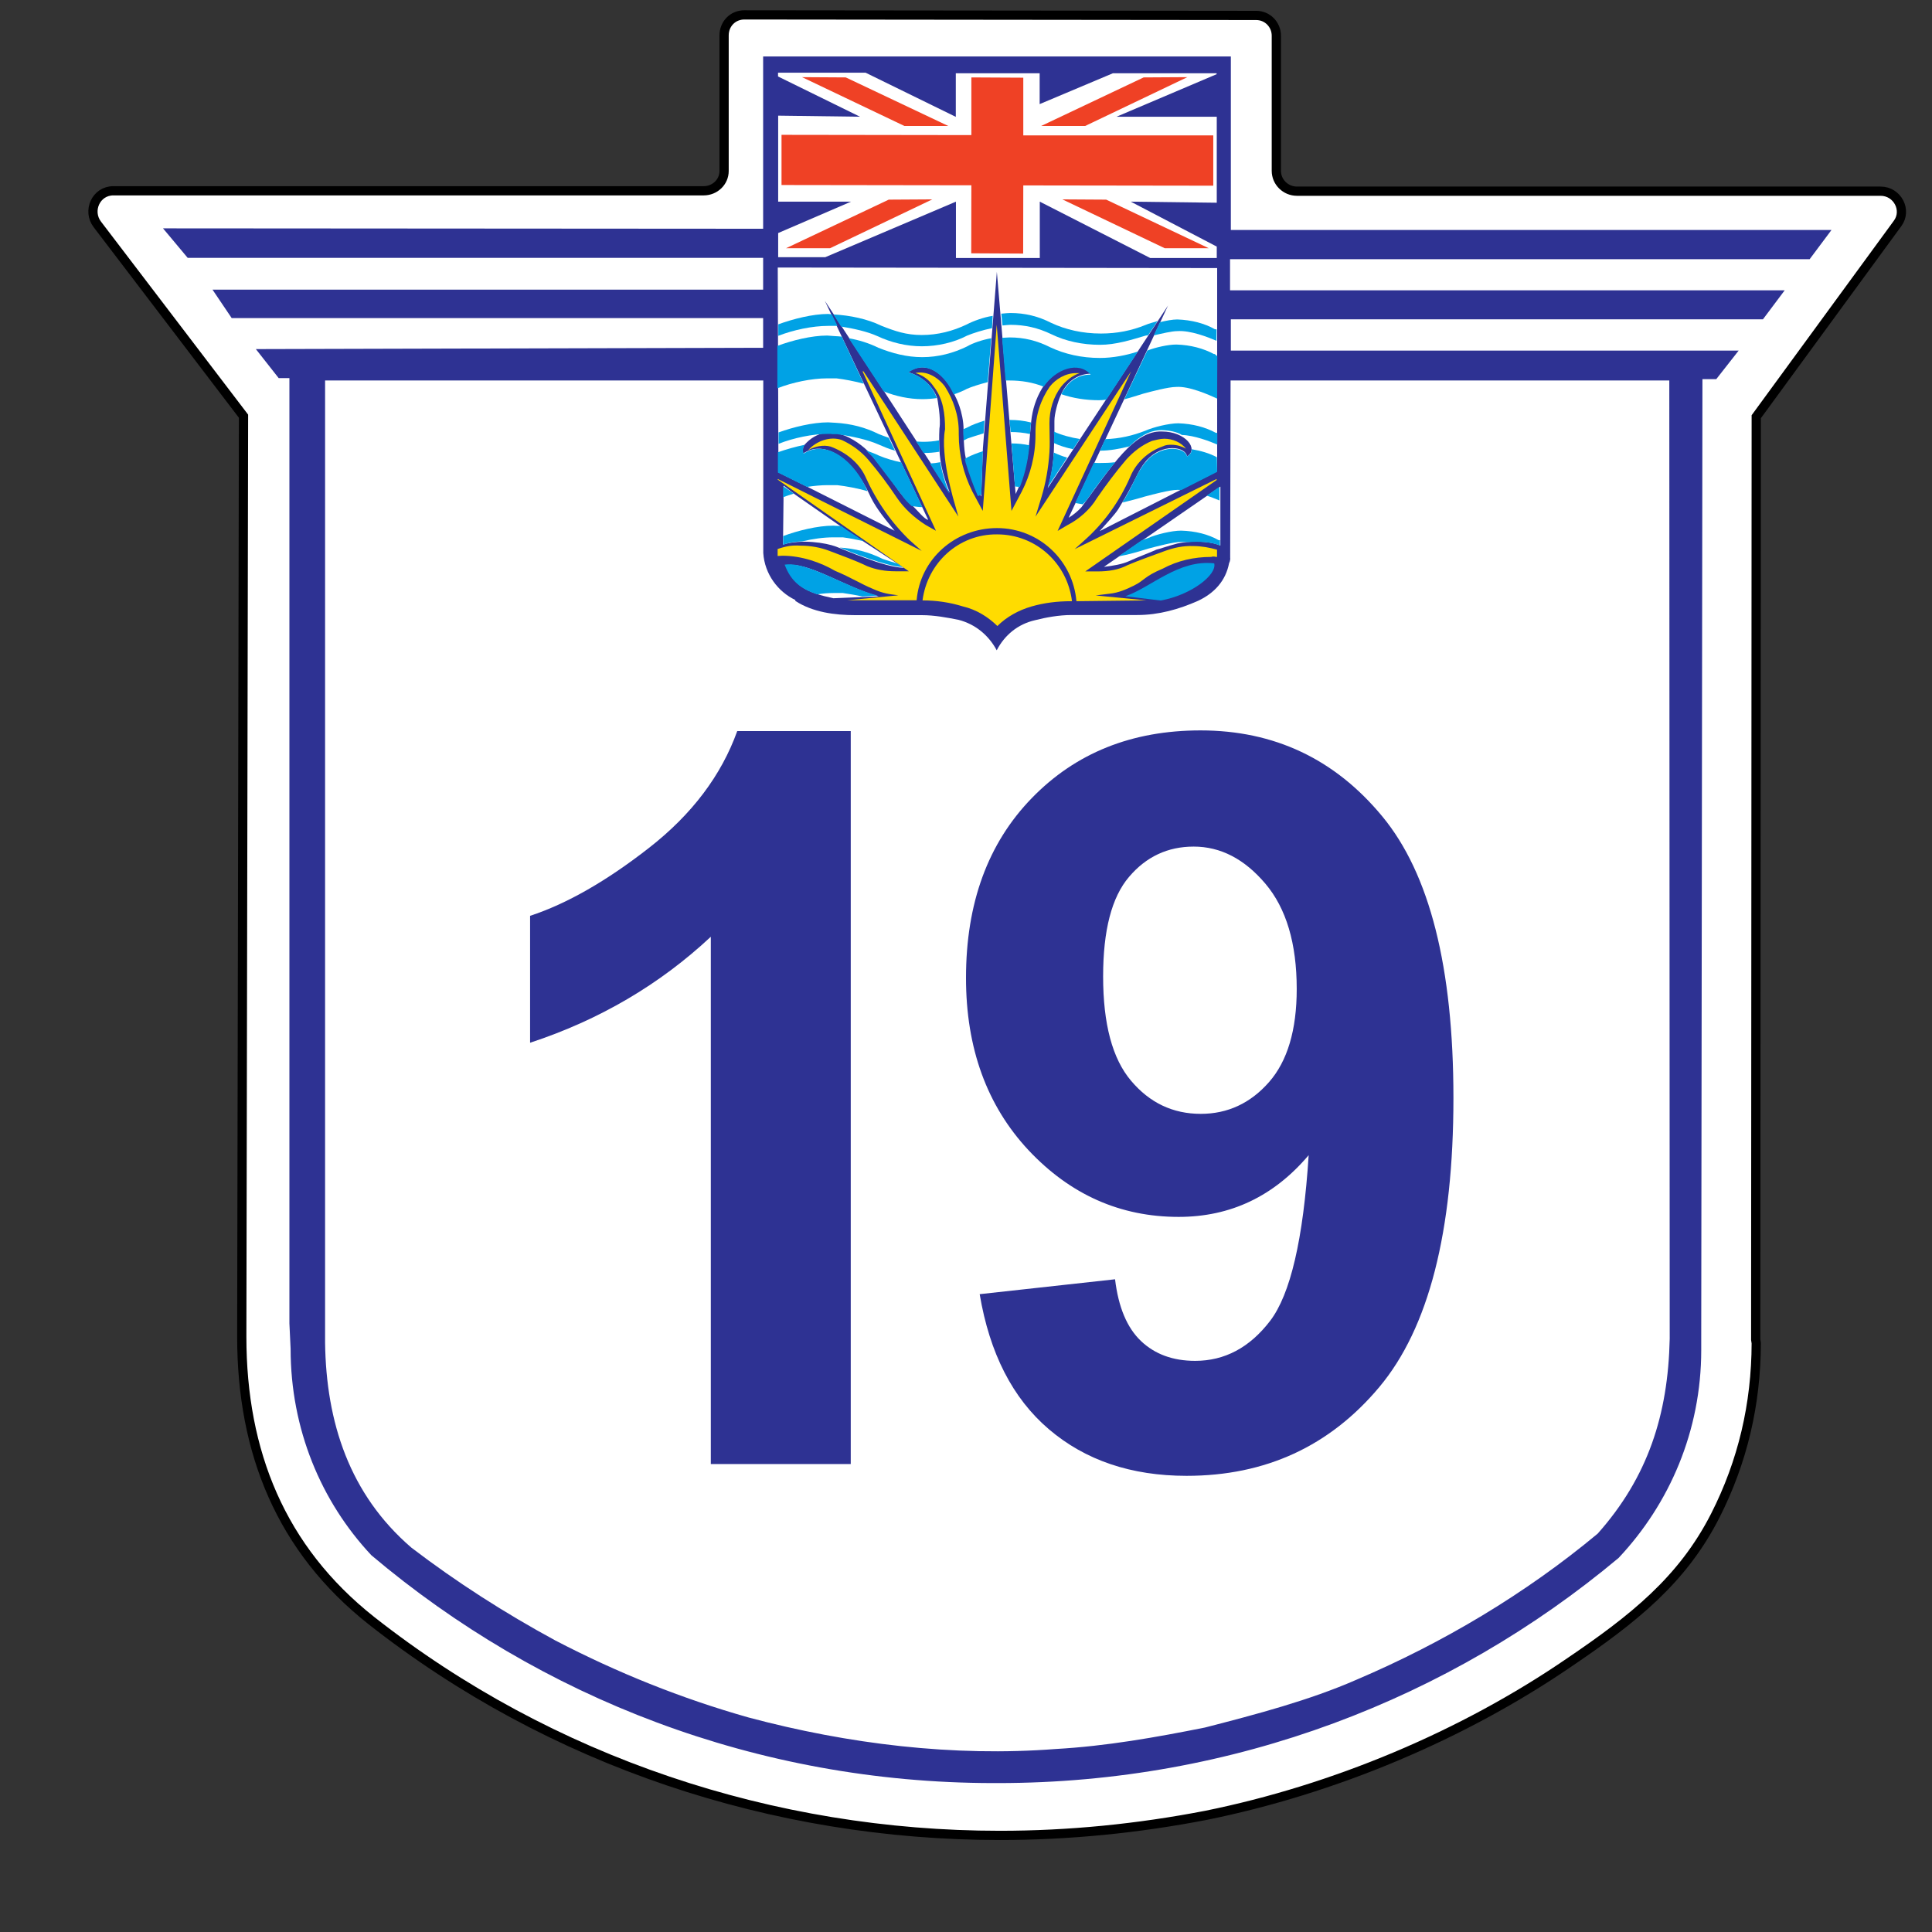 <?xml version="1.0" encoding="utf-8"?>
<!-- Generator: Adobe Illustrator 26.1.0, SVG Export Plug-In . SVG Version: 6.00 Build 0)  -->
<svg version="1.1" xmlns="http://www.w3.org/2000/svg" xmlns:xlink="http://www.w3.org/1999/xlink" x="0px" y="0px"
	 viewBox="0 0 144 144" style="enable-background:new 0 0 144 144;" xml:space="preserve">
<rect x="0" y="0" width="144" height="144" fill="#333333" stroke="none"/>
<style type="text/css">
	.Arched_x0020_Green{fill:url(#SVGID_1_);stroke:#FFFFFF;stroke-width:0.25;stroke-miterlimit:1;}
	.st0{fill-rule:evenodd;clip-rule:evenodd;fill:#FFFFFF;stroke:#000000;stroke-width:0.688;}
	.st1{fill-rule:evenodd;clip-rule:evenodd;fill:#2E3293;}
	.st2{fill-rule:evenodd;clip-rule:evenodd;fill:#FFDC00;}
	.st3{fill-rule:evenodd;clip-rule:evenodd;fill:#EF4125;}
	.st4{fill-rule:evenodd;clip-rule:evenodd;fill:#00A2E5;}
	.st5{fill:#2E3293;}
</style>
<linearGradient id="SVGID_1_" gradientUnits="userSpaceOnUse" x1="36" y1="108" x2="36.707" y2="107.293">
	<stop  offset="0" style="stop-color:#20AC4B"/>
	<stop  offset="0.983" style="stop-color:#19361A"/>
</linearGradient>
<g id="Hwy_2">
	<path class="st0" d="M89.91,135.3c-5.11,0.99-10.25,1.5-15.39,1.5c-16.86,0-33.46-5.48-46.84-16.01
		c-6.74-5.33-9.66-12.55-9.66-21.16v-0.09l0.13-68.52l-10.9-14.3c-0.76-1-0.1-2.5,1.2-2.5h44c0.82,0,1.52-0.64,1.52-1.48V2.64
		c0-0.86,0.65-1.53,1.51-1.53l38.15,0.04c0.84,0,1.5,0.68,1.5,1.51v10.07c0,0.84,0.69,1.52,1.54,1.52h43.5c1.25,0,2,1.42,1.26,2.41
		l-10.53,14.4l-0.04,68.79l0.04,0.26c-0.01,4.55-1.01,8.84-3.06,12.87c-2.45,4.81-6.12,7.7-10.85,10.91
		C108.98,129.38,99.38,133.38,89.91,135.3z"/>
	<path class="st1" d="M120.64,116.12c3.79-4.03,6.16-9.46,6.16-15.49c0-0.29,0-0.64,0-0.96l0.09-71.41h1.03l1.67-2.13H91.74V23.8
		h39.66l1.62-2.16H91.68v-2.32h43.2l1.63-2.18H91.74V4.21H56.88v12.84l-44.73-0.03l1.84,2.2h42.89v2.37H15.84l1.43,2.12h39.61v2.21
		l0,0l-37.81,0.1l1.7,2.16h0.8v70.45l0.09,1.9c0,5.98,2.26,11.38,6.02,15.39C40.26,126.55,56.44,132.88,74,132.9
		c0.03,0,0.1,0,0.14,0l0,0l0,0l0,0l0,0c0.09,0,0.13,0,0.25,0C91.95,132.9,108.09,126.62,120.64,116.12z M124.42,28.36l0.03,71.43
		c-0.12,5.65-1.63,10.32-5.37,14.52c-5.38,4.48-11.53,8.14-17.96,10.88c-3.51,1.54-7.5,2.59-11.31,3.57
		c-3.65,0.73-7.36,1.39-11.12,1.6c-7.62,0.59-15.49-0.37-22.9-2.35c-5.02-1.42-9.79-3.34-14.4-5.74c-3.76-2.04-7.37-4.35-10.73-6.92
		c-4.61-3.97-6.35-9.34-6.43-15.27V28.36h32.66v12.86c0.1,1.57,1.1,2.89,2.39,3.5v0.07c1.3,0.84,2.92,1.06,4.48,1.06h4.96
		c0.92,0,1.88,0.18,2.73,0.35c1.23,0.32,2.23,1.13,2.84,2.27c0.59-1.14,1.58-1.95,2.84-2.24c0.82-0.21,1.79-0.39,2.74-0.39h4.89l0,0
		c1.61,0,3.12-0.43,4.54-1.06c1.21-0.57,2.06-1.49,2.31-2.81c0,0,0.11-0.19,0.08-0.41l0,0l0,0l0.03-13.2H124.42z M90.71,35.13
		l-8.75,4.46c0.52-0.58,1.14-1.25,1.39-1.64c1.46-2.37,1.36-2.75,2.09-3.61c1.19-1.35,2.95-1.05,3.03-0.32
		c0.92-0.55-0.12-1.86-1.87-1.86c-2.08-0.08-3.71,2.55-5.99,5.64c-0.28,0.31-0.64,0.6-0.96,0.79l7.41-15.82l-8.97,13.61
		c0.53-1.74,0.43-2.8,0.5-3.83c0-0.3,0-0.82,0-1.18c0-0.55,0.27-1.46,0.44-1.84c0.38-0.98,1.2-1.68,2.33-1.68
		c-0.93-1.08-2.84-0.35-3.7,1.11c-0.43,0.72-0.71,1.55-0.8,2.45c-0.2,1.89-0.14,3.29-1.16,5.41L74.3,20.26l-1.04,13.16l-0.13,3.59
		c-0.5-0.93-0.9-2.13-1.14-2.84c-0.17-0.68-0.17-1.98-0.17-2.12c0-1.38-0.62-2.51-0.62-2.51c-0.56-1.42-2.03-2.86-3.52-1.8
		c1.01,0.29,1.87,1.04,2.18,1.96c0,0,0.29,1.5,0.16,2.24C70,32.25,70,32.55,70,32.91c0,1.36,0.23,2.45,0.8,3.82l-2.42-3.74
		l-2.38-3.66l-4.52-6.91l7.7,16.32c-0.25,0-0.85-0.75-1.07-0.95c-0.3-0.28-0.77-0.73-1.03-1.08c-0.74-1.03-1.17-1.64-2.1-2.77
		c-0.62-0.77-3.16-2.91-5.03-0.77c-0.12,0.14-0.12,0.42-0.09,0.63c1.88-1.23,3.97,0.96,4.9,2.96c0.41,0.92,0.95,1.63,1.92,2.8
		l-6.37-3.21l0,0l-2.29-1.14l-0.05-15.27l32.75,0.04V35.13z M90.69,8.7v6.41l-6.41-0.08l6.41,3.35v0.85h-4.96l-8.23-4.2v4.2h-6.25
		v-4.2l-9.74,4.14h-3.51v-1.8l5.43-2.34h-5.43V8.62L64.1,8.7l-6.11-3V5.42h6.53l6.72,3.29V5.46h6.25v2.3l5.46-2.3h7.73v0.07
		L83.22,8.7H90.69z M58.36,40.59l0.05-4.39l0.89,0.69l3.85,2.68l4.21,2.75c-1.43-0.02-4.47-1.37-5.05-1.58
		C61.57,40.46,59.71,40.16,58.36,40.59z M90.96,40.66c-0.9-0.39-2.43-0.34-3.21-0.15c-0.69,0.18-1.39,0.43-1.54,0.45
		c-0.64,0.29-1.36,0.54-2,0.84c-0.58,0.27-1.27,0.37-1.93,0.45l8.68-5.98V40.66z M58.61,42.15v-0.02c1.63-0.29,4.47,1.69,6.89,2.32
		l-3.38,0.14C60.24,44.2,59.15,43.7,58.61,42.15z"/>
	<path class="st2" d="M90.71,40.97v0.54h-0.02c-0.16,0-0.2-0.07-0.42,0c-1.28,0-2.5,0.28-3.6,0.87c-1.42,0.6-1.33,0.86-2.16,1.27
		c-0.55,0.27-1.13,0.53-1.8,0.6l-1.05,0.13l0,0l3.79,0.37l0,0l0,0l-5.22,0.06c-0.26-3.06-2.8-5.45-5.92-5.45
		c-3.11,0-5.73,2.3-5.99,5.38h-4.49l0,0c-0.2,0-0.48,0-0.69,0l3.82-0.37l0,0c-0.7-0.09-1.13-0.13-1.9-0.48
		c-0.86-0.35-1.65-0.86-2.81-1.34c-1.08-0.63-2.5-1.13-3.94-1.13c-0.09,0-0.2,0.02-0.35,0.02v-0.52c0.68-0.23,1.1-0.29,1.71-0.25
		c0.76,0,1.5,0.14,2.15,0.39c0.96,0.37,1.89,0.69,2.82,1.14c0.66,0.26,1.33,0.38,2.11,0.38h0.99l0,0l-9.77-6.83V35.7l10.73,5.36
		l-0.86-0.76c-1.41-1.35-2.54-2.98-3.35-4.8c-0.48-1.02-1.45-1.79-2.57-2.21c-0.54-0.16-1.2-0.02-1.68,0.26
		c0.61-0.69,1.66-1.06,2.51-0.75c0.76,0.35,1.44,0.85,1.96,1.46c0.77,0.9,1.47,1.84,2.12,2.81c0.56,0.83,1.32,1.52,2.17,2.06
		l0.76,0.43l-5.47-11.88h0.07l7.07,10.82l-0.42-1.48c-0.28-1.07-0.54-2.2-0.62-3.32c-0.05-0.58-0.05-1.19,0.05-1.71
		c0-1.13-0.14-2.3-0.85-3.18c-0.33-0.5-0.79-0.83-1.36-1.01c0.85-0.18,1.7,0.33,2.2,1.01c0.62,0.97,1.03,2.13,1.03,3.37
		c0,0.09,0,0.13,0,0.18c0,1.55,0.36,2.95,1.01,4.27l0.78,1.45l0,0l1.04-13.88l1.1,13.88l-0.07,0.07l0.07-0.07l0.77-1.45
		c0.63-1.24,1.02-2.66,1.02-4.22c0-0.05,0-0.13,0-0.19c0-1.27,0.39-2.43,1.06-3.4c0.45-0.57,1.18-1.01,1.96-1.01
		c0.11,0,0.2,0,0.28,0c-0.57,0.18-1.05,0.59-1.39,1.01c-0.59,0.78-0.87,1.74-0.87,2.73c0,0.53,0.02,0.87,0.02,1.37
		c0,0.23,0,0.52-0.02,0.79c-0.08,1.18-0.27,2.27-0.6,3.36l-0.44,1.44l7.12-10.82l-5.47,11.88l0.73-0.43c0.88-0.45,1.71-1.19,2.19-2
		c0.7-1.01,1.42-1.98,2.19-2.88c0.55-0.61,1.21-1.11,1.93-1.4c0.28-0.06,0.58-0.16,0.91-0.16c0.62,0,1.23,0.26,1.62,0.74
		c-0.29-0.16-0.66-0.29-1.08-0.29c-0.23,0-0.42,0-0.68,0.13c-1.06,0.37-1.96,1.21-2.38,2.22c-0.82,1.9-2,3.51-3.46,4.8l-0.7,0.63
		l10.58-5.23v0.08l-9.79,6.81h0.91c0.83,0,1.58-0.12,2.25-0.47c0.86-0.37,1.8-0.69,2.79-1.06c0.69-0.24,1.33-0.39,2.11-0.36
		C89.56,40.7,90.18,40.82,90.71,40.97z"/>
	<polygon class="st3" points="76.27,13.82 90.43,13.84 90.43,10.09 76.27,10.09 76.27,5.79 72.4,5.77 72.4,10.07 58.25,10.05 
		58.25,13.79 72.4,13.81 72.39,18.88 76.26,18.9 	"/>
	<path class="st4" d="M73.94,24.46l0.05-0.93c-0.01,0.02-0.04,0.02-0.04,0.02c-0.62,0.09-1.44,0.39-1.89,0.63
		c-1.04,0.5-2.17,0.79-3.36,0.79c-1.16,0-2-0.29-3.03-0.7c-1-0.49-2.32-0.77-3.51-0.83l-0.05-0.02l0.58,0.92
		c0.91,0.14,1.98,0.38,2.7,0.71c1.03,0.48,2.16,0.76,3.32,0.76c1.19,0,2.41-0.29,3.36-0.79C72.52,24.83,73.28,24.59,73.94,24.46z"/>
	<path class="st4" d="M85.58,24.98l0.7-1.05c-0.32,0.1-0.68,0.19-0.9,0.29c-1.03,0.42-2.12,0.64-3.32,0.64
		c-1.38,0-2.63-0.29-3.7-0.79c-0.98-0.5-1.96-0.74-3.05-0.74c-0.13,0-0.4,0.02-0.68,0.05l0.09,0.88c0.21-0.02,0.43-0.05,0.59-0.05
		c1.09,0,2.07,0.23,3.05,0.7c1.06,0.52,2.32,0.79,3.63,0.79c1.16,0,2.3-0.36,3.38-0.68C85.42,25.01,85.54,24.99,85.58,24.98z"/>
	<path class="st2" d="M79.9,44.81L79.9,44.81c-0.05,0-0.05,0-0.05,0c-1.05,0-2.02,0.12-2.96,0.39c-1,0.29-1.88,0.79-2.55,1.46
		c-0.7-0.68-1.55-1.22-2.57-1.46c-0.96-0.3-1.98-0.45-3.01-0.45l0,0l0,0c0.36-2.8,2.7-4.96,5.57-4.92
		C77.17,39.83,79.55,41.95,79.9,44.81z"/>
	<polygon class="st3" points="59.78,5.75 67.41,9.39 70.68,9.39 63.04,5.77 	"/>
	<polygon class="st3" points="88.5,5.75 85.24,5.77 77.6,9.39 80.88,9.39 	"/>
	<polygon class="st3" points="79.18,14.86 86.81,18.5 90.09,18.5 82.45,14.88 	"/>
	<polygon class="st3" points="69.49,14.86 66.24,14.88 58.59,18.5 61.87,18.5 	"/>
	<path class="st4" d="M71.08,29.4c0.35-0.12,0.68-0.25,0.99-0.42c0.36-0.16,0.98-0.35,1.55-0.5l0.26-3.27
		c-0.64,0.11-1.38,0.36-1.8,0.61c-1.02,0.5-2.15,0.8-3.34,0.8c-1.16,0-2.25-0.29-3.27-0.7c-0.69-0.34-1.46-0.58-2.21-0.71l2.6,3.96
		c0.89,0.36,1.9,0.58,2.89,0.58c0.36,0,0.73-0.03,1.07-0.08c-0.29-0.9-1.1-1.65-2.1-1.91C69.11,26.74,70.48,28.04,71.08,29.4z"/>
	<path class="st4" d="M79.1,29.38c0.87,0.3,1.82,0.45,2.81,0.45c0.17,0,0.38-0.02,0.55-0.04l2.36-3.59
		c-0.86,0.28-1.86,0.48-2.84,0.48c-1.37,0-2.62-0.29-3.69-0.79c-0.99-0.5-1.95-0.74-3.05-0.74c-0.09,0-0.32,0.02-0.55,0.03
		l0.26,3.18c0.12,0,0.2,0,0.29,0c0.9,0,1.74,0.14,2.55,0.46c0.9-1.32,2.61-1.93,3.5-0.9C80.27,27.92,79.55,28.5,79.1,29.38z"/>
	<path class="st4" d="M90.74,33.14c-0.57-0.25-1.73-0.69-2.65-0.72c-0.37-0.23-0.9-0.34-1.5-0.36c-0.87,0-1.62,0.43-2.41,1.21
		c-0.73,0.18-1.45,0.32-2.19,0.32l0.39-0.86c1.07-0.03,2.05-0.26,2.99-0.63c0.59-0.26,1.75-0.55,2.45-0.55
		c1.06,0.03,2.03,0.29,2.8,0.71c0.06,0,0.06,0,0.06,0l0,0l0,0l0,0l0,0l0,0l0.05,0.03V33.14z"/>
	<path class="st4" d="M61.96,32.34c-0.1,0-0.17,0-0.24,0c-1.14,0-2.59,0.3-3.69,0.74v-0.85c1.1-0.4,2.55-0.75,3.69-0.75l0.53,0.03
		c1.19,0.07,2.23,0.34,3.24,0.84c0.24,0.09,0.5,0.2,0.75,0.28l0.47,0.96c-0.42-0.11-0.84-0.29-1.23-0.46
		c-0.82-0.37-2.08-0.63-3.07-0.77c0,0-0.22,0-0.43,0C61.97,32.34,61.97,32.34,61.96,32.34z"/>
	<path class="st4" d="M88.56,40.41c-0.17-0.02-0.36-0.02-0.52-0.02c-0.56,0-1.85,0.34-2.45,0.5c-0.71,0.22-1.47,0.45-2.23,0.58
		l1.75-1.21c0.17-0.05,0.33-0.11,0.47-0.16c0.6-0.27,1.76-0.55,2.45-0.55c1.06,0.03,2.03,0.27,2.8,0.71c0.08,0,0.08,0,0.08,0l0,0
		l0,0l0,0l0,0l0,0h0.02v0.4C90.29,40.39,89.35,40.34,88.56,40.41z"/>
	<path class="st4" d="M88.81,33.48c0.02,0.21-0.09,0.4-0.33,0.54c-0.19-0.69-1.7-0.88-2.84,0.14c-0.38,0.45-0.34,0.32-0.79,1.06
		c-0.28,0.5-0.6,1.32-1.2,2.24c0.53-0.13,1.16-0.29,1.68-0.45c0.6-0.16,1.87-0.5,2.44-0.5c0.07,0,0.19,0.01,0.29,0.01l2.66-1.35
		l-0.02-1.09C90.17,33.79,89.48,33.59,88.81,33.48z"/>
	<path class="st4" d="M60.91,44.3c-1.19-0.4-1.95-0.95-2.42-2.2l-0.02-0.01c1.68-0.29,4.57,1.69,6.95,2.3l-1.14,0.07
		c-0.48-0.11-1-0.19-1.46-0.26c0,0-0.5,0-0.69,0C61.75,44.2,61.33,44.23,60.91,44.3z"/>
	<path class="st4" d="M85.51,26.13c0.62-0.24,1.55-0.45,2.17-0.45c1.06,0.03,2.02,0.29,2.8,0.71c0.06,0,0.06,0,0.06,0l0,0l0,0l0,0
		l0,0l0,0l0.19,0.16l-0.01,3.16c-0.63-0.29-2.09-0.94-3.05-0.87c-0.58,0-1.86,0.34-2.45,0.5c-0.47,0.14-0.93,0.3-1.42,0.42
		L85.51,26.13z"/>
	<path class="st4" d="M57.98,33.71c0.59-0.21,1.32-0.42,2.01-0.56c-0.01,0-0.01,0.03-0.03,0.03c-0.12,0.18-0.14,0.41-0.07,0.63
		c1.82-1.16,3.9,0.7,4.77,2.8c-0.71-0.21-1.58-0.37-2.26-0.45c0,0-0.5,0-0.71,0c-0.48,0-1,0.05-1.54,0.13l-2.17-1.07V33.71z"/>
	<path class="st4" d="M90.5,41.99c0.22,0.84-1.68,2.35-3.99,2.77l-2.63-0.32C85.78,43.79,87.84,41.68,90.5,41.99z"/>
	<path class="st4" d="M57.94,25.78c1.1-0.41,2.55-0.77,3.71-0.77l0.54,0.04c0.17,0.01,0.38,0.02,0.55,0.04l1.64,3.51
		c-0.66-0.18-1.4-0.32-2.03-0.4c0,0-0.5,0-0.7,0c-1.16,0-2.59,0.3-3.71,0.74V25.78z"/>
	<path class="st4" d="M58.36,39.96c1.09-0.41,2.58-0.78,3.74-0.78l0.54,0.03c0.01,0,0.03,0,0.07,0l0.45,0.33l1.23,0.8
		c-0.54-0.12-1.09-0.23-1.57-0.29c0,0-0.49,0-0.71,0c-0.71,0-1.52,0.11-2.31,0.3c-0.49,0.02-0.99,0.08-1.43,0.26V39.96z"/>
	<path class="st4" d="M86.46,24.01c0.46-0.11,0.94-0.2,1.29-0.2c1.07,0.04,2.03,0.29,2.8,0.73c0.07,0,0.07,0,0.07,0l0,0l0,0l0,0l0,0
		l0,0l0.06,0.02l-0.01,0.84c-0.63-0.27-1.95-0.79-2.92-0.72c-0.41,0-1.15,0.18-1.76,0.32L86.46,24.01z"/>
	<path class="st4" d="M62.53,40.79l0.02,0.02c1.19,0.07,2.21,0.34,3.22,0.84c0.35,0.13,0.76,0.24,1.13,0.36l0.36,0.26
		C66,42.19,63.48,41.18,62.53,40.79z"/>
	<path class="st4" d="M58.02,24.17c1.1-0.4,2.55-0.77,3.71-0.77L62,23.43l0.42,0.86c-0.1,0-0.52,0-0.7,0c-1.16,0-2.59,0.3-3.71,0.74
		V24.17z"/>
	<path class="st4" d="M67.17,34.46l1.58,3.34c-0.28,0-0.54-0.05-0.8-0.08c-0.26-0.23-0.56-0.53-0.75-0.84l-2.13-2.79
		c-0.06-0.08-0.37-0.35-0.52-0.52c0.31,0.12,0.67,0.24,0.97,0.39C66.04,34.18,66.6,34.34,67.17,34.46z"/>
	<path class="st4" d="M80.14,37.49c0.2,0.03,0.37,0.06,0.57,0.1c0.07-0.1,0.17-0.17,0.23-0.24c0.48-0.66,0.48-0.71,0.93-1.29
		c0.43-0.59,0.84-1.13,1.26-1.61c-0.39,0.05-0.77,0.06-1.16,0.06c-0.15,0-0.3,0-0.44-0.02L80.14,37.49z"/>
	<path class="st4" d="M79.98,33.48l0.5-0.76c-0.68-0.11-1.36-0.29-1.93-0.55c0,0.14,0.02,0.28,0.02,0.37c0,0.16-0.02,0.32-0.02,0.48
		C78.98,33.23,79.5,33.38,79.98,33.48z"/>
	<path class="st4" d="M70.02,33.67C70,33.44,70,33.21,70,32.98c0-0.05,0-0.11,0-0.16c-0.4,0.08-0.8,0.11-1.22,0.11
		c-0.16,0-0.34-0.02-0.5-0.02l0.1,0.14l0.45,0.71C69.23,33.77,69.64,33.73,70.02,33.67z"/>
	<path class="st4" d="M73.31,32.3l0.07-0.95c-0.46,0.15-0.95,0.32-1.26,0.5c-0.11,0.05-0.21,0.1-0.32,0.14c0,0.18,0,0.5,0.02,0.84
		c0.09-0.05,0.2-0.09,0.3-0.15C72.42,32.58,72.86,32.43,73.31,32.3z"/>
	<path class="st4" d="M76.77,32.35c0.04-0.27,0.04-0.56,0.08-0.86c-0.52-0.13-1.02-0.19-1.57-0.19c-0.02,0-0.02,0-0.04,0l0.09,0.9
		C75.83,32.2,76.3,32.25,76.77,32.35z"/>
	<path class="st4" d="M78.54,33.73c-0.04,0.71-0.15,1.54-0.45,2.59l1.45-2.21C79.2,34.01,78.84,33.87,78.54,33.73z"/>
	<path class="st4" d="M69.31,34.55l1.45,2.25c-0.32-0.85-0.55-1.57-0.67-2.35C69.84,34.5,69.58,34.53,69.31,34.55z"/>
	<path class="st4" d="M72.88,36.97c0.08-0.01,0.17-0.06,0.26-0.1l0.11-3.02l0.02-0.22c-0.44,0.13-0.87,0.31-1.15,0.45
		c-0.06,0.03-0.14,0.08-0.21,0.12c0.04,0.12,0.05,0.28,0.09,0.37C72.19,35.2,72.51,36.13,72.88,36.97z"/>
	<path class="st4" d="M76.73,33.19c-0.43-0.09-0.87-0.14-1.34-0.14l0.26,3.21c0.14,0.02,0.25,0.02,0.37,0.03
		C76.47,35.12,76.63,34.18,76.73,33.19z"/>
	<path class="st4" d="M90.89,37.3c-0.24-0.1-0.58-0.24-0.95-0.36l0.95-0.66V37.3z"/>
	<path class="st4" d="M59.17,36.79c-0.28,0.08-0.56,0.18-0.8,0.27v-0.82L59.17,36.79z"/>
	<path class="st1" d="M85.83,25L85.83,25C85.79,25,85.79,25,85.83,25z"/>
</g>
<g id="Layer_3">
	<g>
		<path class="st5" d="M63.41,109.12H52.98v-39.3c-3.81,3.56-8.3,6.2-13.47,7.9v-9.46c2.72-0.89,5.68-2.58,8.87-5.07
			c3.19-2.49,5.38-5.39,6.57-8.7h8.46V109.12z"/>
		<path class="st5" d="M73.02,96.46l10.09-1.11c0.25,2.08,0.89,3.61,1.93,4.6c1.04,0.99,2.39,1.48,4.04,1.48
			c2.2,0,4.06-0.99,5.58-2.97c1.52-1.98,2.48-6.1,2.88-12.36c-2.6,3.07-5.83,4.6-9.69,4.6c-4.35,0-8.08-1.66-11.19-4.97
			c-3.1-3.32-4.66-7.6-4.66-12.84c0-5.57,1.63-10.03,4.9-13.4c3.27-3.37,7.46-5.05,12.58-5.05c5.49,0,10.01,2.13,13.54,6.4
			c3.54,4.27,5.31,11.26,5.31,20.99c0,9.97-1.84,17.16-5.53,21.56c-3.69,4.4-8.47,6.61-14.36,6.61c-4.13,0-7.55-1.16-10.26-3.47
			S73.76,100.86,73.02,96.46z M96.65,73.71c0-3.39-0.78-6.01-2.34-7.85c-1.56-1.84-3.34-2.76-5.34-2.76c-1.93,0-3.54,0.75-4.82,2.26
			c-1.29,1.51-1.93,3.98-1.93,7.42c0,3.54,0.69,6.13,2.08,7.77c1.39,1.65,3.12,2.47,5.2,2.47c2,0,3.7-0.79,5.08-2.36
			C95.96,79.09,96.65,76.77,96.65,73.71z"/>
	</g>
</g>
</svg>
